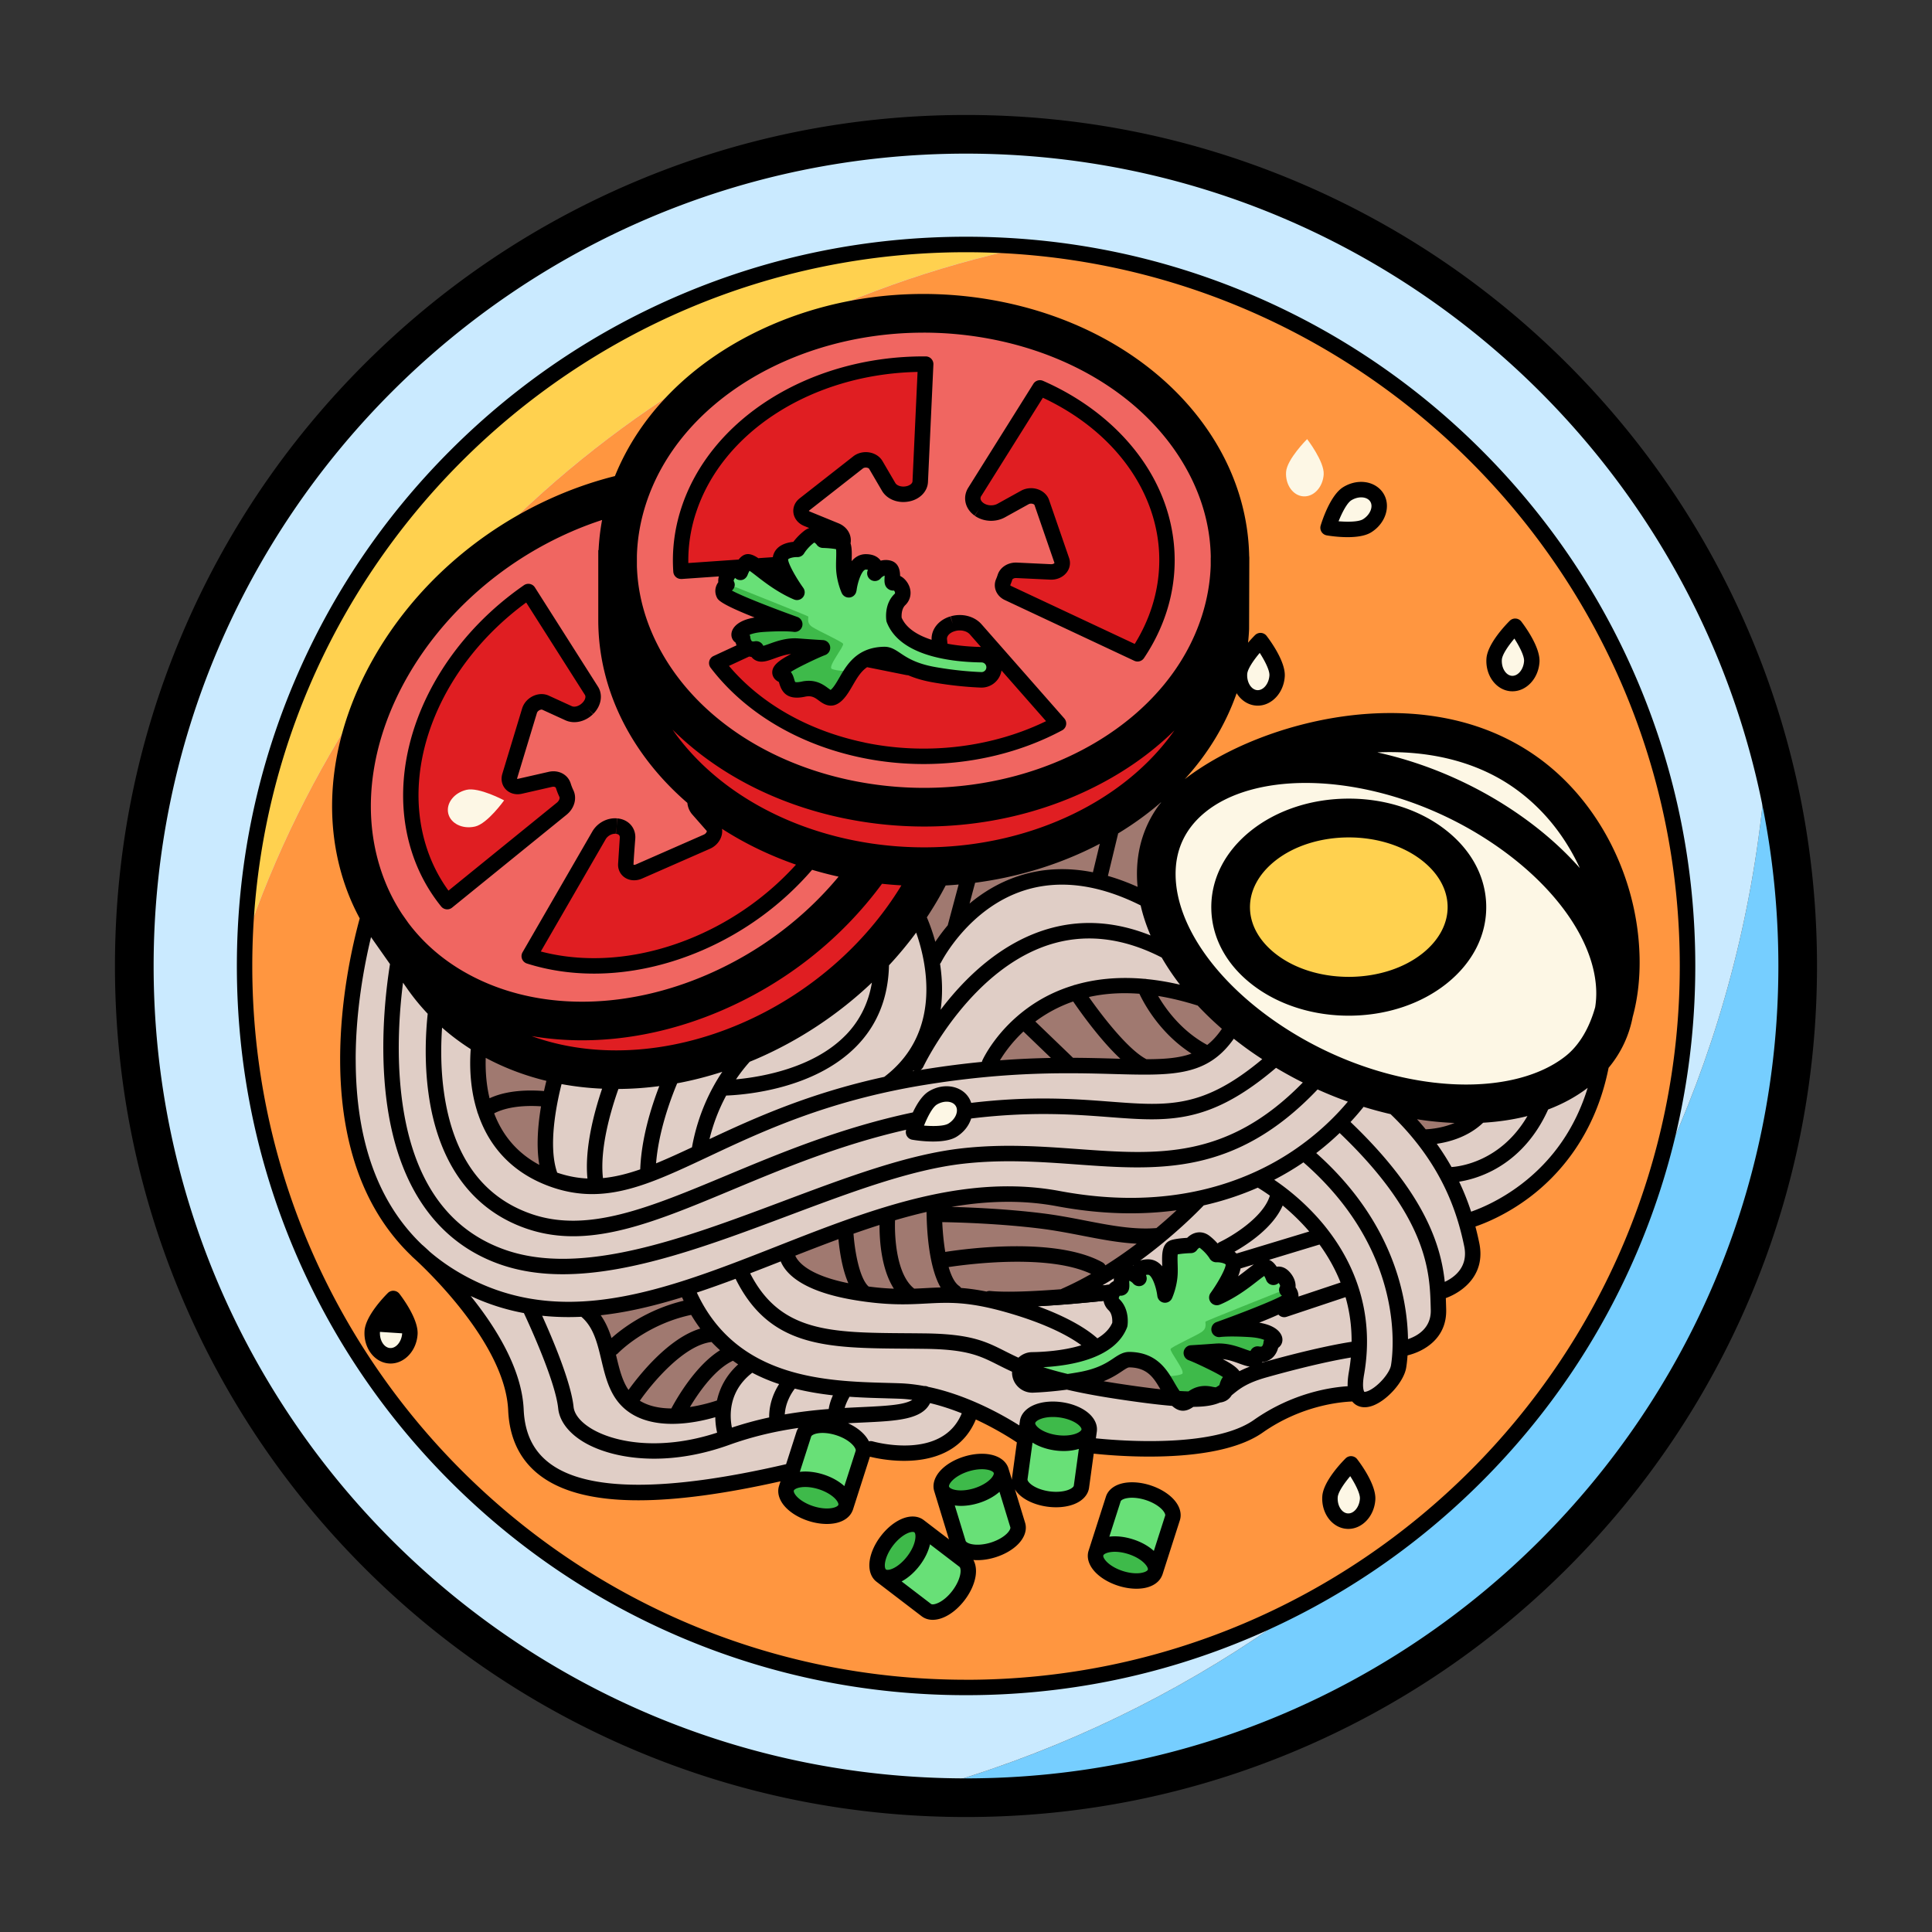 <?xml version="1.0" standalone="no"?><!DOCTYPE svg PUBLIC "-//W3C//DTD SVG 1.1//EN" "http://www.w3.org/Graphics/SVG/1.1/DTD/svg11.dtd"><svg t="1692869725673" class="icon" viewBox="0 0 1024 1024" version="1.1" xmlns="http://www.w3.org/2000/svg" p-id="1726" xmlns:xlink="http://www.w3.org/1999/xlink" width="200" height="200"><rect x="0" y="0" width="1024" height="1024" fill="#333333" stroke="none"/><path d="M936.847 394.035c-14.776 269.763-204.698 492.861-458.004 557.548 10.947 0.809 22.006 1.229 33.157 1.229 243.456 0 440.812-197.356 440.812-440.812 0-40.858-5.571-80.415-15.974-117.965z" fill="#76CEFF" p-id="1727"></path><path d="M936.847 394.035C885.268 207.862 714.598 71.178 512 71.178c-243.456 0-440.812 197.356-440.812 440.812S250.88 934.615 478.843 951.572c253.297-64.686 443.218-287.785 458.004-557.548z" fill="#CAEAFF" p-id="1728"></path><path d="M543.846 130.918a385.597 385.597 0 0 0-31.846-1.331c-206.92 0-375.419 164.342-382.177 369.613 62.822-185.252 219.843-327.025 414.024-368.282z" fill="#FFD14F" p-id="1729"></path><path d="M129.823 499.2c-0.143 4.25-0.236 8.509-0.236 12.8 0 211.2 171.213 382.413 382.413 382.413S894.413 723.2 894.413 512 740.147 147.108 543.846 130.918c-194.181 41.267-351.201 183.03-414.024 368.282z" fill="#FF9640" p-id="1730"></path><path d="M461.404 767.928s43.909 12.452 53.453-21.135l29.952 15.186 32.451 4.116s63.508 8.233 89.651-10.107c26.132-18.33 52.142-17.234 52.142-17.234s6.41 4.833 13.537-2.673 9.646-19.456 9.646-19.456 11.54-2.775 15.35-11.889c3.809-9.114 4.69-19.395 4.69-19.395s13.414-10.199 15.227-20.091 0-16.138 0-16.138 35.318-16.087 46.182-29.604c10.875-13.517 21.156-46.592 21.156-46.592L616.96 412.344l-422.707 77.005s-20.265 78.438-1.905 126.781 29.891 44.483 45.025 63.048c15.135 18.565 34.028 43.397 37.1 64.635s2.355 43.786 54.067 47.606 132.874-23.491 132.874-23.491z" fill="#E0CEC6" p-id="1731"></path><path d="M547.031 720.763c12.739-0.143 40.1-2.396 46.469-18.627 0 0 1.024-6.615-3.082-10.578s0.963-9.994 3.195-8.96c2.232 1.024-1.147-6.902 2.97-7.782 4.116-0.881 7.055 2.796 7.055 2.796s-2.355-6.021 4.844-6.021 8.96 14.838 8.96 14.838 2.499-5.437 2.642-11.899-1.024-12.493 2.058-13.373c3.082-0.881 8.96-1.024 8.96-1.024s3.379-4.997 7.496-1.761 6.021 6.615 6.021 6.615 7.639-0.297 8.96 4.26-8.673 18.514-8.673 18.514 5.437-2.058 13.076-7.496c7.639-5.437 11.756-9.841 13.66-8.376s3.236 5.14 3.236 5.14 2.499-3.676 5.734 0.143c3.236 3.82 1.464 6.461 1.464 6.461s3.082 1.915 1.618 4.997-37.612 16.015-37.612 16.015 4.557-0.737 16.456 0c11.899 0.737 14.1 5.294 12.636 6.318l-1.464 1.024s-0.44 7.055-7.199 5.734c-1.464 7.055-10.281-2.355-22.036-1.464-8.387 0.625-13.076 0.881-13.076 0.881s3.379 1.178 12.493 5.734 12.196 7.342 8.52 8.817 0 9.697-10.875 7.342c-10.875-2.355-11.899 9.114-18.074 2.642-6.175-6.461-8.079-20.716-24.832-21.012-5.458-0.092-8.079 7.496-26.45 10.721-10.363 1.823-19.128 2.478-24.801 2.703-3.779 0.154-6.932-2.867-6.932-6.656 0-3.645 2.929-6.615 6.574-6.656zM467.087 835.113l23.9 18.278c3.871 2.959 11.489-0.502 17.019-7.731s6.881-15.493 3.011-18.452l-23.9-18.278M499.087 789.166l8.796 28.774c1.423 4.659 9.636 6.277 18.34 3.615s14.612-8.591 13.189-13.251l-8.796-28.774M448.205 798.884l9.185-28.652c1.485-4.639-4.332-10.65-13.005-13.425-8.673-2.775-16.896-1.27-18.391 3.369l-9.185 28.652M612.25 833.229l9.185-28.652c1.485-4.639-4.332-10.65-13.005-13.425-8.673-2.775-16.896-1.27-18.391 3.369l-9.185 28.652M544.584 753.746l-4.086 29.809c-0.666 4.823 6.113 9.738 15.135 10.967 9.021 1.239 16.865-1.679 17.531-6.502l4.086-29.809" fill="#68E077" p-id="1732"></path><path d="M559.741 764.766a16.486 8.817 7.8 1 0 2.393-17.47 16.486 8.817 7.8 1 0-2.393 17.47Z" fill="#3EBA4A" p-id="1733"></path><path d="M534.62 692.828c-3.953 0-7.567-0.123-10.609-0.41-2.253-0.215-3.901-2.212-3.697-4.465s2.222-3.901 4.465-3.697c18.719 1.761 62.894-3.308 63.334-3.359 2.243-0.256 4.28 1.352 4.536 3.594s-1.352 4.28-3.594 4.536c-1.556 0.184-32.942 3.779-54.446 3.779z" p-id="1734"></path><path d="M703.877 279.736s14.899 2.529 20.664-1.044c5.775-3.574 8.1-10.271 5.192-14.961s-9.933-5.601-15.708-2.028c-5.775 3.574-10.148 18.033-10.148 18.033zM484.178 600.044s14.899 2.529 20.664-1.044 8.1-10.271 5.192-14.961-9.933-5.601-15.708-2.028c-5.775 3.574-10.148 18.033-10.148 18.033zM803.052 331.94s-10.711 10.66-11.151 17.428 3.666 12.554 9.165 12.913 10.332-4.844 10.772-11.612c0.44-6.769-8.786-18.739-8.786-18.739zM668.088 339.548s-10.711 10.66-11.151 17.428c-0.44 6.769 3.666 12.554 9.165 12.913s10.332-4.844 10.772-11.612c0.44-6.769-8.786-18.739-8.786-18.739zM716.052 775.885s-10.711 10.66-11.151 17.428c-0.44 6.769 3.666 12.554 9.165 12.913 5.509 0.358 10.332-4.844 10.772-11.612 0.44-6.769-8.786-18.739-8.786-18.739zM208.415 688.23s-10.711 10.66-11.151 17.428 3.666 12.554 9.165 12.913c5.509 0.358 10.332-4.844 10.772-11.612 0.44-6.769-8.786-18.739-8.786-18.739zM692.797 232.735s-10.711 10.66-11.151 17.428c-0.44 6.769 3.666 12.554 9.165 12.913 5.509 0.358 10.332-4.844 10.772-11.612 0.44-6.769-8.786-18.739-8.786-18.739z" fill="#FDF7E5" p-id="1735"></path><path d="M821.576 540.631c-2.744 0-5.53-0.901-7.956-2.632-3.205-2.273-5.591-5.765-6.717-9.83-2.12-7.639 3.83-20.521 5.038-23.02a4.099 4.099 0 0 1 5.919-1.649c2.335 1.516 14.06 9.482 16.189 17.121 1.126 4.065 0.881 8.294-0.686 11.889-1.679 3.84-4.772 6.636-8.499 7.67-1.075 0.297-2.171 0.44-3.277 0.44z m-4.209-27.402c-1.812 4.721-3.297 10.168-2.58 12.749 0.614 2.222 1.915 4.178 3.574 5.345 0.819 0.584 2.458 1.485 4.301 0.973 1.833-0.512 2.785-2.13 3.185-3.052 0.809-1.853 0.922-4.198 0.297-6.42-0.717-2.57-4.792-6.482-8.786-9.595z m1.935-4.506z" p-id="1736"></path><path d="M327.301 291.604v36.905c-0.051 58.276 48.538 111.452 121.754 126.689 86.774 18.063 175.278-24.023 197.673-93.993 3-9.359 4.659-18.739 5.079-28.027l0.113-37.376-324.618-4.198z" fill="#E01E22" p-id="1737"></path><path d="M224.266 518.246c33.454 47.718 103.782 63.304 172.452 33.679 44.769-19.313 79.503-53.811 98.058-92.621l-291.727 28.744s15.012 21.361 21.207 30.198z" fill="#E01E22" p-id="1738"></path><path d="M530.166 170.26C443.392 152.197 354.888 194.284 332.493 264.253l-0.092 0.297-1.853-2.806c-10.363 2.458-20.818 5.908-31.232 10.404-81.388 35.103-129.618 120.412-107.725 190.536 21.893 70.134 105.615 98.529 187.003 63.427 34.509-14.879 63.048-38.789 82.821-66.734 0 0-110.152-28.334-110.152-77.885 51.036 31.734 93.194 41.196 97.802 42.158 86.774 18.063 175.278-24.023 197.673-93.993 22.395-69.97-29.788-141.332-116.572-159.396z" fill="#F06661" p-id="1739"></path><path d="M454.779 245.084l-28.477 22.303c-2.888 2.263-2.161 6.144 1.434 7.608l15.135 6.195c3.072 1.26 4.567 4.076 3.707 6.769 0 0.02 0 0.031-0.01 0.051-0.451 1.413-0.788 2.826-1.024 4.239-0.461 2.765-3.195 4.915-6.646 5.151-23.634 1.638-52.582 3.656-77.978 5.417-0.727-10.445 0.502-21.146 3.912-31.816 15.094-47.155 67.983-78.346 125.768-77.957-0.993 21.524-2.038 44.001-2.877 62.29-0.154 3.215-3.052 5.868-6.963 6.513-0.041 0-0.092 0.01-0.133 0.02-3.932 0.655-7.936-0.85-9.646-3.789l-6.789-11.602c-1.72-2.939-6.502-3.635-9.39-1.372zM453.294 348.17l38.513 7.752c3.901 0.788 7.608-1.761 7.26-4.987l-1.239-11.653c-0.41-3.82 2.488-7.322 6.963-8.632 0.051-0.01 0.102-0.031 0.154-0.041 4.444-1.311 9.411-0.164 12.145 2.949 13.425 15.268 29.583 33.638 43.889 49.92-29.409 15.77-66.693 21.78-103.588 14.1-33.597-6.994-60.672-24.054-77.527-46.141 23.101-10.721 47.36-21.975 67.082-31.13 3.42-1.587 7.69-1.004 10.404 1.311 0.031 0.031 0.061 0.051 0.092 0.082 2.724 2.304 3.215 5.786 1.065 8.458l-8.724 10.854c-2.191 2.724-0.399 6.369 3.502 7.158zM280.627 376.709l-10.476 34.621c-1.065 3.512 1.761 6.267 5.54 5.407l15.944-3.635c3.236-0.737 6.083 0.707 6.922 3.41 0 0.02 0 0.031 0.01 0.051 0.44 1.413 0.973 2.765 1.597 4.055 1.208 2.529 0.205 5.857-2.478 8.028-18.401 14.93-40.929 33.208-60.692 49.254-6.595-8.131-11.745-17.592-15.084-28.283-14.756-47.258 10.598-103.188 58.102-136.09 11.561 18.186 23.634 37.181 33.444 52.623 1.731 2.714 0.87 6.554-1.956 9.329l-0.092 0.092c-2.836 2.806-6.984 3.86-10.066 2.447l-12.227-5.591c-3.092-1.413-7.414 0.768-8.468 4.27zM431.954 452.69c-15.421 19.732-36.506 36.506-61.522 47.299-31.519 13.588-63.468 15.196-89.958 6.81l36.997-64.031c1.884-3.267 5.714-5.243 9.267-4.905 0.041 0 0.082 0 0.123 0.01 3.553 0.328 5.96 2.888 5.734 6.308l-0.901 13.896c-0.225 3.482 3.328 5.448 6.984 3.85l35.973-15.79c3.645-1.597 5.212-5.816 3.072-8.264l-7.711-8.817c-2.529-2.898-2.171-7.424 0.737-11.069 0.031-0.041 0.061-0.082 0.102-0.123M531.671 308.572c0.369-0.87 0.696-1.751 0.993-2.662 0.717-2.243 3.297-3.758 6.164-3.625l17.951 0.86c4.014 0.195 7.076-2.857 5.99-5.99l-10.639-30.843c-1.075-3.123-5.652-4.465-8.97-2.632l-12.483 6.912c-3.615 1.997-8.438 1.761-11.725-0.573l-0.113-0.082c-3.277-2.314-4.188-6.124-2.222-9.257 10.537-16.814 23.286-37.151 34.509-55.06 50.79 22.211 78.356 70.154 63.263 117.299-2.693 8.407-6.595 16.302-11.5 23.613l-68.639-32.205c-2.478-1.157-3.523-3.574-2.591-5.755z" fill="#E01E22" p-id="1740"></path><path d="M267.192 424.212s-13.312-7.137-19.927-5.591-10.947 7.158-9.687 12.534c1.26 5.376 7.639 8.468 14.244 6.922 6.605-1.546 15.37-13.865 15.37-13.865zM801.413 441.672c56.166 40.192 71.772 96.625 34.857 126.024-36.925 29.409-112.384 20.654-168.561-19.538-56.166-40.192-71.772-96.625-34.857-126.024 36.925-29.409 112.384-20.654 168.561 19.538z" fill="#FDF7E5" p-id="1741"></path><path d="M808.991 409.672c-56.166-40.192-139.213-16.937-176.138 12.472L836.27 567.706c36.925-29.409 28.897-117.832-27.279-158.034z" fill="#FDF7E5" p-id="1742"></path><path d="M757.944 446.505c25.098 17.961 26.163 47.882 2.365 66.836-23.798 18.954-63.427 19.753-88.525 1.792-25.098-17.961-26.163-47.882-2.365-66.836 23.798-18.954 63.427-19.753 88.525-1.792z" fill="#FFD14F" p-id="1743"></path><path d="M467.099 835.034a8.817 16.486 37.41 1 0 20.031-26.191 8.817 16.486 37.41 1 0-20.031 26.191Z" fill="#3EBA4A" p-id="1744"></path><path d="M499.097 789.153a8.817 16.486 73 1 0 31.532-9.64 8.817 16.486 73 1 0-31.532 9.64Z" fill="#3EBA4A" p-id="1745"></path><path d="M429.814 802.227a16.486 8.817 17.77 1 0 5.382-16.792 16.486 8.817 17.77 1 0-5.382 16.792Z" fill="#3EBA4A" p-id="1746"></path><path d="M593.865 836.561a16.486 8.817 17.77 1 0 5.382-16.792 16.486 8.817 17.77 1 0-5.382 16.792Z" fill="#3EBA4A" p-id="1747"></path><path d="M677.243 684.984s-37.827 15.043-38.267 15.483 1.178 3.379-2.202 5.591-15.575 7.66-16.312 8.899 8.233 12.114 6.021 13.281-9.554 1.321-9.554 1.321 10.435 13.578 11.162 12.81 18.616-1.526 20.029-3.645 3.328-5.898 3.328-7.311-3.963-9.349-5.437-10.086-5.919-5.734 2.109-4.26c8.028 1.464 15.964 3.523 18.319 1.321s7.342-5.734 6.175-8.52-7.496-4.403-8.96-5.581-13.22-3.082-0.44-6.175c12.78-3.082 19.098-6.021 19.692-7.342s-1.024-6.461-1.024-6.461l-4.639 0.676z" fill="#3EBA4A" p-id="1748"></path><path d="M520.284 347.013c-12.739-0.143-40.1-2.396-46.469-18.627 0 0-1.024-6.615 3.082-10.578s-0.963-9.994-3.195-8.96 1.147-6.902-2.97-7.782c-4.116-0.881-7.055 2.796-7.055 2.796s2.355-6.021-4.844-6.021-8.96 14.838-8.96 14.838-2.499-5.437-2.642-11.899 1.024-12.493-2.058-13.373-8.96-1.024-8.96-1.024-3.379-4.997-7.496-1.761-6.021 6.615-6.021 6.615-7.639-0.297-8.96 4.26 8.673 18.514 8.673 18.514-5.437-2.058-13.076-7.496-11.756-9.841-13.66-8.376-3.236 5.14-3.236 5.14-2.499-3.676-5.734 0.143-1.464 6.461-1.464 6.461-3.082 1.915-1.618 4.997 37.612 16.015 37.612 16.015-4.557-0.737-16.456 0c-11.899 0.737-14.1 5.294-12.636 6.318l1.464 1.024s0.44 7.055 7.199 5.734c1.464 7.055 10.281-2.355 22.036-1.464 8.387 0.625 13.076 0.881 13.076 0.881s-3.379 1.178-12.493 5.734c-9.114 4.557-12.196 7.342-8.52 8.817s0 9.697 10.875 7.342c10.875-2.355 11.899 9.114 18.074 2.642 6.175-6.461 8.079-20.716 24.832-21.012 5.458-0.092 8.079 7.496 26.45 10.721 10.363 1.823 19.128 2.478 24.801 2.703 3.779 0.154 6.932-2.867 6.932-6.656 0-3.645-2.929-6.615-6.574-6.656z" fill="#68E077" p-id="1749"></path><path d="M390.072 311.235s37.827 15.043 38.267 15.483-1.178 3.379 2.202 5.591c3.379 2.202 15.575 7.66 16.312 8.899s-8.233 12.114-6.021 13.281 9.554 1.321 9.554 1.321-10.435 13.578-11.162 12.81-18.616-1.526-20.029-3.645-3.328-5.898-3.328-7.311 3.963-9.349 5.437-10.086 5.919-5.734-2.109-4.26-15.964 3.523-18.319 1.321-7.342-5.734-6.175-8.52 7.496-4.403 8.96-5.581 13.22-3.082 0.44-6.175c-12.78-3.082-19.098-6.021-19.692-7.342s1.024-6.461 1.024-6.461l4.639 0.676z" fill="#3EBA4A" p-id="1750"></path><path d="M638.536 528.097s-26.737-10.639-64.645-2.068-51.128 39.485-51.128 39.485 35.973-1.126 58.102-0.737 29.174 8.612 50.043-1.966c20.859-10.578 21.023-19.753 21.023-19.753l-13.384-14.961zM630.897 637.235s-29.676 1.966-57.006-0.379-34.376-8.417-64.645-1.567c-30.269 6.851-93.471 28.109-93.471 28.109s2.376 19.292 45.875 21.647 66.703 5.878 66.703 5.878l44.964-4.065s21.453-13.865 34.376-26.788c12.933-12.933 23.214-22.835 23.214-22.835zM312.658 694.057s6.81 12.605 10.609 28.242c3.799 15.636-0.911 22.692 18.483 25.917 19.395 3.236 40.643-2.406 40.643-2.406s3.912-10.844 7.342-15.084 7.721-8.428 7.721-8.428-15.155-10.22-22.211-17.275-11.756-22.63-11.756-22.63l-50.842 11.663zM253.276 554.506s-5.857 10.639 3.84 33.27 34.253 34.908 34.253 34.908-3.942-13.251-1.618-28.344c2.335-15.084 5.366-26.163 5.366-26.163l-41.841-13.67zM486.83 486.431l7.946 21.647s18.739-33.147 47.749-39.311c29.01-6.175 63.252 7.168 63.252 7.168s1.352-13.926 3.83-28.908 7.332-27.331 7.332-27.331-40.694 32.328-73.605 38.789-44.237 5.407-44.237 5.407l-12.257 22.548zM743.148 585.974l13.066 20.019 27.197-12.8-40.264-7.219zM597.105 722.299l-18.074 11.52 40.11 5.734s-5.14-10.875-10.435-14.541-11.612-2.703-11.612-2.703z" fill="#A07970" p-id="1751"></path><path d="M927.601 336.425c-22.723-53.709-55.245-101.949-96.666-143.37-41.421-41.421-89.661-73.943-143.37-96.666-55.613-23.521-114.688-35.451-175.575-35.451S392.028 72.868 336.415 96.389c-53.709 22.723-101.949 55.235-143.37 96.666-41.421 41.421-73.943 89.661-96.666 143.37C72.858 392.038 60.928 451.113 60.928 512s11.93 119.962 35.451 175.575c22.723 53.709 55.245 101.949 96.666 143.37 41.421 41.421 89.661 73.943 143.37 96.666 55.613 23.521 114.688 35.451 175.575 35.451s119.962-11.93 175.575-35.451c53.709-22.723 101.949-55.245 143.37-96.666 41.421-41.421 73.943-89.661 96.666-143.37 23.521-55.613 35.451-114.688 35.451-175.575s-11.93-119.962-35.451-175.575zM512 942.572C274.575 942.572 81.428 749.414 81.428 512S274.575 81.428 512 81.428 942.572 274.586 942.572 512 749.414 942.572 512 942.572z m353.393-403.712c2.652-9.738 3.901-20.541 3.604-32.051-1.075-41.974-21.791-82.391-54.047-105.472-34.703-24.832-74.977-25.498-102.646-21.688-31.498 4.342-62.863 16.753-84.367 33.331 12.339-13.527 21.678-28.897 27.505-45.568 2.345 3.748 6.062 6.287 10.383 6.564 0.266 0.02 0.532 0.031 0.799 0.031 7.414 0 13.763-6.758 14.326-15.462 0.522-7.916-7.936-19.302-9.626-21.504-0.717-0.932-1.802-1.505-2.98-1.587-1.178-0.072-2.324 0.358-3.154 1.188-0.625 0.625-2.038 2.068-3.697 4.004 0.246-2.335 0.44-4.669 0.543-7.004 0-0.143 0.01-0.287 0.01-0.44l0.113-37.376c0-0.41-0.031-0.819-0.072-1.219-0.41-20.111-6.031-40.069-16.742-58.429-22.108-37.908-63.324-65.587-113.101-75.95-44.145-9.185-90.122-3.942-129.464 14.766-36.669 17.439-63.642 44.677-76.861 77.343-10.312 2.58-20.623 6.072-30.679 10.404-41.4 17.859-76.012 48.579-97.454 86.497-21.75 38.482-27.433 79.852-15.995 116.5 2.304 7.373 5.274 14.397 8.868 21.033-3.973 14.541-10.383 42.936-10.373 74.793 0 26.706 4.588 50.207 13.609 69.837 6.072 13.199 14.172 24.627 24.187 34.243 0.123 0.154 0.256 0.297 0.399 0.43 0.031 0.031 0.266 0.236 0.676 0.604 0.389 0.369 0.788 0.727 1.188 1.085 8.991 8.346 47.514 46.039 48.998 79.688 0.655 14.971 6.349 26.614 16.927 34.611 11.571 8.755 28.826 13.128 52.111 13.128 20.398 0 45.425-3.359 75.305-10.066l-0.778 2.447v0.01c-1.178 3.697 0.154 7.885 3.656 11.5 2.918 3.011 7.178 5.519 12.001 7.066 3.277 1.055 6.605 1.587 9.687 1.587 1.454 0 2.857-0.123 4.178-0.358 4.669-0.85 8.038-3.256 9.4-6.615 0.102-0.195 0.184-0.41 0.256-0.625l8.991-28.058c2.345 0.594 9.513 2.202 18.125 2.202 1.843 0 3.748-0.072 5.693-0.246 15.974-1.423 27.044-8.899 32.317-21.678 10.762 4.997 18.862 10.209 21.75 12.145l-2.529 18.493c-0.061 0.451-0.082 0.891-0.082 1.341l-1.843-6.011v-0.02c-1.137-3.697-4.618-6.38-9.554-7.352-4.106-0.809-9.042-0.44-13.885 1.044s-9.144 3.932-12.093 6.902c-3.553 3.574-4.946 7.752-3.809 11.459l7.813 25.559-13.384-10.24c-3.082-2.355-7.485-2.519-12.073-0.43-3.82 1.731-7.608 4.905-10.691 8.929s-5.14 8.52-5.816 12.657c-0.809 4.977 0.492 9.175 3.574 11.53l23.9 18.278c1.679 1.29 3.686 1.905 5.868 1.905 5.386 0 11.817-3.758 16.896-10.404 3.072-4.024 5.14-8.52 5.816-12.657 0.543-3.348 0.113-6.339-1.157-8.663 0.707 0.061 1.423 0.092 2.161 0.092 2.99 0 6.185-0.492 9.349-1.464 4.844-1.485 9.144-3.932 12.093-6.902 3.553-3.574 4.946-7.752 3.809-11.459l-5.417-17.725c0.963 1.567 2.345 3.031 4.127 4.321 3.389 2.458 8.028 4.198 13.046 4.884 1.567 0.215 3.123 0.317 4.649 0.317 3.348 0 6.523-0.512 9.226-1.516 4.721-1.751 7.731-4.966 8.264-8.806l2.478-18.094c5.161 0.553 16.302 1.556 29.399 1.556 20.367 0 45.466-2.427 60.14-12.718 20.408-14.316 40.95-16.241 47.483-16.476 0.338 0.42 0.717 0.799 1.126 1.147 0.983 0.819 2.785 1.894 5.448 1.894 1.249 0 2.683-0.236 4.321-0.84 7.69-2.836 16.435-12.759 17.674-20.019 0.174-1.024 0.512-3.308 0.737-6.625 8.724-2.109 20.961-9.011 20.47-24.484l-0.051-1.884c-0.041-1.27-0.072-2.601-0.133-3.994 8.94-3.267 21.217-12.319 17.736-29.174-0.563-2.744-1.239-5.673-2.048-8.765 5.458-1.864 16.548-6.369 28.57-15.391 15.237-11.448 34.857-32.666 42.015-68.721 6.584-7.926 10.895-17.06 12.8-27.136zM504.791 784.671c1.997-2.007 5.161-3.768 8.684-4.854 2.376-0.727 4.792-1.106 6.963-1.106 1.055 0 2.048 0.092 2.949 0.266 2.038 0.399 3.144 1.178 3.318 1.731 0.174 0.553-0.317 1.812-1.782 3.287-1.997 2.007-5.161 3.768-8.684 4.854-3.523 1.075-7.137 1.382-9.912 0.84-2.038-0.399-3.144-1.178-3.318-1.731-0.174-0.553 0.317-1.812 1.782-3.287z m-35.676 43.469c0.461-2.785 1.997-6.072 4.239-9.001 2.243-2.929 4.997-5.284 7.578-6.451 1.167-0.532 2.12-0.737 2.796-0.737 0.42 0 0.727 0.082 0.901 0.215 1.085 0.829 1.116 6.318-3.779 12.708-2.243 2.929-4.997 5.274-7.578 6.451-1.884 0.86-3.246 0.87-3.697 0.522-0.461-0.348-0.799-1.659-0.461-3.707z m39.885 6.021c-0.461 2.785-2.007 6.072-4.239 9.001-4.884 6.39-10.189 7.803-11.274 6.973l-15.616-11.95c3.41-1.812 6.738-4.731 9.492-8.325 2.877-3.758 4.731-7.69 5.56-11.346l15.616 11.94c0.461 0.348 0.799 1.659 0.461 3.707z m24.73-21.391c-1.997 2.007-5.161 3.768-8.684 4.854-3.523 1.075-7.137 1.382-9.912 0.84-2.038-0.399-3.144-1.178-3.318-1.731l-5.755-18.821c1.044 0.143 2.109 0.236 3.226 0.236 2.99 0 6.185-0.492 9.349-1.464 4.342-1.331 8.223-3.43 11.121-5.99l5.745 18.801c0.174 0.553-0.317 1.812-1.782 3.287z m227.779-206.531c6.84-0.993 16.773-3.727 24.596-11.172 8.274-0.492 16.138-1.669 23.48-3.543-14.254 24.422-36.444 26.798-40.243 27.023-2.263-4.024-4.854-8.141-7.823-12.308z m-10.445-13.005a171.82 171.82 0 0 0 19.886 1.956c-6.246 2.632-12.37 3.236-15.309 3.369-1.454-1.772-2.97-3.543-4.577-5.325z m9.339-19.384c-30.147-3.492-60.938-15.575-86.723-34.028-31.027-22.2-49.93-50.36-50.575-75.315-0.358-13.998 5.069-25.559 16.138-34.376 12.401-9.882 31.13-15.155 52.828-15.155 5.386 0 10.967 0.328 16.671 0.983 30.147 3.492 60.938 15.575 86.723 34.028 31.027 22.2 49.93 50.36 50.575 75.315 0.072 2.959-0.123 5.806-0.563 8.55-3.103 11.1-8.428 20.132-15.575 25.825-15.483 12.329-40.817 17.49-69.499 14.162zM328.509 443.904l-0.901 13.896c-0.184 2.898 1.085 5.591 3.389 7.209 2.601 1.823 6.083 2.068 9.318 0.645l35.973-15.79c3.205-1.413 5.55-4.178 6.277-7.393 0.236-1.075 0.266-2.15 0.123-3.174 11.837 7.629 24.986 14.039 39.199 18.985-14.612 16.159-32.768 29.184-53.074 37.939-27.72 11.95-56.678 14.766-82.176 8.09l34.376-59.494c1.055-1.833 3.359-3.072 5.335-2.877l0.379-4.076-0.246 4.086c0.799 0.072 2.12 0.42 2.017 1.966z m28.006-57.119c23.05 22.876 54.528 39.393 90.46 46.868 14.203 2.959 28.6 4.424 42.906 4.424 30.147 0 59.873-6.492 86.559-19.18 17.787-8.458 33.28-19.22 46.039-31.785-25.969 37.11-74.916 60.682-128.133 61.952h-0.113c-14.182 0.328-28.662-0.911-43.09-3.912-41.349-8.602-74.977-30.208-94.638-58.368zM514.765 584.55c-0.307-0.942-0.717-1.843-1.229-2.683-4.086-6.605-13.66-8.11-21.35-3.359-3.471 2.15-6.308 6.758-8.356 11.1-37.868 7.987-70.205 21.484-98.744 33.393-41.062 17.132-73.492 30.669-103.27 20.48-26.132-8.95-41.789-30.72-46.531-64.717-1.782-12.759-1.618-24.955-0.973-34.099 4.751 4.188 9.82 7.987 15.176 11.387-0.461 6.164-0.512 14.684 1.178 23.89 0.594 3.215 1.372 6.287 2.304 9.247 0.061 0.399 0.205 0.778 0.389 1.147 6.205 18.473 19.2 31.703 38.113 38.533 7.752 2.796 15.114 4.024 22.374 4.024 19.456 0 38.195-8.817 61.676-19.855 28.119-13.23 63.119-29.686 114.77-38.052 44.831-7.26 76.8-6.369 100.137-5.724 5.827 0.164 11.192 0.307 16.179 0.307h0.205c21.422 0 35.697-2.775 47.124-19.026 2.54 2.017 5.14 3.994 7.834 5.919 2.376 1.7 4.803 3.328 7.25 4.925-31.427 26.235-49.664 24.863-80.66 22.497-18.524-1.413-41.431-3.164-73.585 0.655z m-7.926 6.031c-0.666 1.915-2.171 3.707-4.137 4.925-2.273 1.403-7.926 1.505-12.954 1.085 1.864-4.659 4.506-9.728 6.748-11.11 3.779-2.335 8.387-2.017 10.066 0.696 1.004 1.618 0.604 3.451 0.266 4.403z m1.26-121.764l-5.786 21.627a96.666 96.666 0 0 0-6.574 8.745c-1.659-6.072-3.492-10.66-4.495-12.974 3.635-5.478 6.963-11.121 9.974-16.896 2.304-0.123 4.588-0.297 6.881-0.502z m94.536-3.779c0.041 1.659 0.154 3.338 0.317 5.018-5.325-2.386-10.568-4.321-15.739-5.806l5.366-22.221c0.02-0.102 0.02-0.205 0.041-0.297 8.274-5.007 15.923-10.568 22.886-16.62-8.837 11.233-13.261 24.801-12.872 39.926z m-23.378-2.714c-13.681-2.703-26.737-2.089-39.045 1.874-10.568 3.4-19.302 8.847-26.327 14.715l2.949-11.039c20.767-2.714 40.94-8.54 59.617-17.428 2.191-1.044 4.342-2.12 6.461-3.236l-3.645 15.114z m-95.16 105.155c0.164 0.061 0.328 0.123 0.492 0.164-0.246 0.041-0.502 0.082-0.748 0.133 0.082-0.102 0.164-0.195 0.256-0.297z m1.485-73.185c5.222 14.766 14.449 52.644-16.906 76.472-39.639 8.632-68.649 21.729-92.631 32.983a97.13 97.13 0 0 1 8.847-23.081c9.953-0.379 46.664-3.328 69.018-26.102 11.09-11.295 16.886-25.723 17.275-42.926 5.14-5.53 9.953-11.325 14.397-17.336z m-37.499 54.497c-17.07 17.418-44.657 22.047-57.989 23.286 2.642-3.891 5.181-7.004 7.27-9.329 1.137-0.471 2.284-0.932 3.42-1.423 22.794-9.83 43.653-23.726 61.338-40.52-1.843 10.957-6.523 20.347-14.029 27.996z m-81.326 59.31c-6.779 3.174-13.066 6.052-19.026 8.499 1.3-16.353 7.168-32.799 11.192-42.435 7.936-1.475 15.933-3.512 23.91-6.093-6.318 9.431-12.984 22.804-16.077 40.028z m-27.433 11.684c-6.83 2.376-13.322 4.004-19.743 4.628-1.792-15.718 4.188-35.942 8.192-47.237 7.127-0.051 14.367-0.543 21.678-1.516-4.342 11.192-9.503 27.72-10.117 44.114z m-27.965 4.844c-5.253-0.236-10.557-1.229-16.056-3.103-0.02-0.061-0.02-0.123-0.041-0.184-4.803-14.008-0.358-35.973 2.376-46.746a157.194 157.194 0 0 0 21.494 2.427c-4.116 12.114-9.38 31.447-7.772 47.606z m-25.498-7.209c-11.325-6.072-19.354-15.206-23.941-27.32 3.379-1.792 11.059-4.639 24.842-3.727-1.618 9.636-2.621 21.125-0.901 31.048z m2.468-39.148c-14.602-1.137-23.726 1.423-28.846 3.84-0.266-1.116-0.512-2.253-0.737-3.41-1.229-6.595-1.464-12.882-1.3-18.022 9.974 5.345 20.767 9.431 32.154 12.196-0.399 1.597-0.84 3.41-1.27 5.396z m280.484-47.462c4.035 5.908 14.49 20.582 25.006 30.362l-3.164-0.092c-6.595-0.184-13.875-0.389-21.924-0.42l-19.978-19.231a73.715 73.715 0 0 1 20.06-10.619z m35.103-4.096c2.744 5.827 11.162 21.146 27.607 31.713-6.369 2.324-14.039 2.97-23.859 2.98-9.523-4.854-23.194-22.487-30.536-32.963 8.346-1.874 17.285-2.447 26.778-1.731z m-61.471 20.009l14.561 14.008c-8.253 0.143-17.234 0.522-27.003 1.26 2.109-3.523 6.124-9.349 12.452-15.278z m97.423 7.117c-13.527-7.301-21.852-18.78-26.03-25.948 6.738 1.096 13.732 2.796 20.982 5.089 3.953 4.219 8.233 8.335 12.81 12.319-2.427 3.553-4.966 6.349-7.762 8.53z m-32.174-34.918c-0.369-0.092-0.737-0.123-1.126-0.113-14.387-1.28-26.552 0.225-36.669 3.164-0.358 0.051-0.717 0.164-1.065 0.328-8.684 2.642-15.821 6.318-21.514 10.127-18.801 12.564-26.317 28.897-26.624 29.583-0.123 0.266-0.205 0.543-0.266 0.819-9.718 0.942-20.173 2.263-31.437 4.086l-1.065 0.184c0.594-0.399 1.106-0.963 1.434-1.659 0.256-0.532 25.651-53.78 70.052-65.679 18.033-4.833 36.925-2.222 56.32 7.752 2.806 4.854 6.042 9.667 9.667 14.387-6.236-1.464-12.124-2.427-17.695-2.97z m-50.463-27.064c-26.296 7.055-46.019 26.655-58.675 43.356 0.778-5.448 0.963-11.182 0.512-17.162-0.184-2.488-0.471-4.905-0.829-7.219 0.256-0.276 0.471-0.594 0.655-0.942 0.143-0.287 14.479-28.498 43.93-37.929 18.606-5.949 39.373-3.277 61.747 7.926 1.208 5.294 2.98 10.609 5.253 15.913-17.92-7.188-35.533-8.52-52.582-3.942z m-89.743-23.439c3.43 0.369 6.851 0.645 10.281 0.84-19.251 31.693-49.521 57.907-85.084 73.247-38.769 16.722-78.674 18.371-110.94 6.636 8.704 1.485 17.644 2.243 26.737 2.243 24.31 0 49.664-5.304 74.179-15.882 34.038-14.684 63.273-37.847 84.818-67.082zM213.606 520.837c0.85 1.208 1.628 2.314 2.294 3.277 3.297 4.7 6.912 9.103 10.793 13.199-1.034 9.708-1.905 25.416 0.44 42.373 5.089 36.905 23.081 61.645 52.029 71.547 8.11 2.775 16.282 4.004 24.627 4.004 25.344 0 52.367-11.274 84.449-24.668 26.87-11.213 57.16-23.839 92.058-31.775 0 0.02-0.01 0.041-0.02 0.061-0.338 1.126-0.184 2.345 0.44 3.348s1.638 1.69 2.796 1.884c1.444 0.246 6.011 0.942 11.008 0.942 4.485 0 9.308-0.563 12.503-2.54 3.594-2.222 6.277-5.489 7.567-9.206 0.051-0.154 0.082-0.297 0.133-0.451 31.898-3.881 54.671-2.15 73.021-0.758 8.079 0.614 15.503 1.188 22.661 1.188 20.879 0 39.578-4.833 65.915-27.29 4.639 2.765 9.37 5.376 14.203 7.782-40.09 41.001-76.923 38.339-119.163 35.277-19.405-1.403-39.465-2.857-61.512-0.389-28.754 3.215-60.867 15.268-94.874 28.037-52.531 19.712-106.854 40.1-147.548 25.641-33.311-11.837-51.978-42.342-55.501-90.675-1.403-19.21 0-37.571 1.679-50.79z m589.455-102.851c15.954 11.418 27.044 26.46 34.284 42.117-8.417-9.513-18.463-18.555-29.942-26.767-23.204-16.609-50.135-28.559-77.404-34.55 25.774-1.137 51.896 4.045 73.062 19.2z m-135.373-71.936c2.734 4.25 5.304 9.288 5.13 11.95-0.287 4.434-3.226 7.977-6.42 7.793-3.185-0.205-5.642-4.127-5.345-8.561 0.174-2.662 3.369-7.322 6.636-11.182zM489.452 176.302c12.759 0 25.733 1.29 38.656 3.973 44.093 9.175 80.394 33.311 99.574 66.222 9.083 15.585 13.793 32.061 14.049 48.742 0 0.174-0.031 0.348-0.031 0.522v3.983c-0.297 8.919-1.853 17.879-4.7 26.778-17.521 54.723-79.35 91.064-147.18 91.064-12.759 0-25.733-1.29-38.656-3.973-44.093-9.175-80.394-33.311-99.574-66.212-8.817-15.124-13.517-31.099-14.019-47.278v-5.663c0.266-9.021 1.823-18.094 4.7-27.085 17.521-54.723 79.35-91.064 147.19-91.064z m-186.061 105.236c5.181-2.232 10.445-4.219 15.729-5.939-0.993 5.315-1.608 10.65-1.864 15.995h-0.164v36.884c-0.031 37.151 17.644 71.537 47.227 97.075 0.225 2.273 1.085 4.413 2.632 6.175l7.67 8.735c0.051 0.266-0.328 1.341-1.587 1.905l-35.973 15.79c-0.635 0.276-1.065 0.236-1.249 0.174s0.901-13.906 0.901-13.906c0.369-5.642-3.615-10.117-9.452-10.65l-0.369 4.076 0.266-4.086c-5.233-0.492-10.516 2.304-13.199 6.932l-36.997 64.031c-0.625 1.075-0.717 2.376-0.266 3.533 0.451 1.157 1.403 2.048 2.58 2.427 11.284 3.574 23.265 5.345 35.574 5.345 18.79 0 38.318-4.137 57.252-12.298 22.518-9.708 42.537-24.412 58.327-42.721 4.588 1.362 9.267 2.58 14.039 3.635-18.606 22.385-42.527 40.243-69.898 52.05-41.359 17.838-84.931 18.954-119.542 3.052-15.913-7.311-28.928-17.674-38.646-30.618-1.3-1.853-2.427-3.451-3.267-4.649-4.966-7.537-8.909-15.841-11.715-24.863-20.347-65.167 25.416-145.05 102.011-178.084zM188.518 561.746c-0.031-25.795 4.434-49.684 8.131-65.055l10.056 14.305c-2.13 13.373-4.731 36.291-2.949 61.041 3.686 51.241 24.76 85.125 60.938 97.976 10.557 3.748 21.821 5.366 33.618 5.356 36.833 0 78.725-15.718 119.552-31.048 33.516-12.575 65.167-24.463 92.908-27.556 21.289-2.376 40.97-0.952 60.006 0.42 43.172 3.123 84.05 6.083 127.57-39.762a213.238 213.238 0 0 0 16.036 6.472c-6.052 7.24-15.718 17.121-29.389 26.255-23.583 15.749-64.123 32.205-123.29 21.125-31.222-5.847-62.106-0.748-92.477 8.458-0.02 0-0.041 0.01-0.061 0.02-19.282 5.847-38.359 13.332-57.18 20.736-16.742 6.584-33.219 13.056-49.428 18.248-0.102 0.031-0.205 0.051-0.307 0.092-0.01 0-0.02 0.01-0.031 0.02-20.705 6.615-41.001 11.141-60.928 11.141-6.769 0-13.496-0.532-20.183-1.669h-0.02c-9.667-1.649-19.261-4.577-28.764-9.093-9.155-4.352-17.336-9.615-24.535-15.78-2.14-2.028-3.543-3.256-3.86-3.533-0.051-0.051-0.123-0.082-0.174-0.123-23.347-22.282-35.174-55.101-35.226-98.017z m455.946 173.558c-0.512-0.031-1.157-0.113-2.017-0.307-5.97-1.29-9.923 0.676-12.554 2.468-1.423-0.031-2.99-0.102-4.69-0.215-0.901-1.26-1.782-2.775-2.703-4.352-3.932-6.799-9.329-16.108-23.757-16.353h-0.174c-3.328 0-5.786 1.649-8.397 3.389-3.512 2.355-8.335 5.581-18.657 7.393-1.946 0.338-3.83 0.645-5.642 0.901-4.977-1.188-9.226-2.386-12.923-3.584 15.923-0.881 38.124-5.059 44.39-21.033 0.113-0.276 0.184-0.573 0.236-0.87 0.143-0.891 1.198-8.868-4.291-14.152-0.317-0.307-0.328-0.471-0.297-0.686 0.051-0.42 0.297-0.86 0.543-1.167 1.044 0.113 2.068-0.143 2.959-0.737 2.263-1.526 2.15-4.045 2.058-5.888-0.02-0.338-0.041-0.829-0.041-1.27 1.085 0.317 1.956 1.29 1.956 1.29 1.26 1.577 3.502 2.038 5.263 1.024 1.751-1.014 2.519-3.113 1.782-5.007-0.041-0.113-0.072-0.266-0.092-0.41 0.225-0.051 0.584-0.092 1.096-0.092 1.905 0 4.28 6.175 4.895 11.223a4.096 4.096 0 0 0 3.43 3.564c1.802 0.287 3.594-0.666 4.362-2.335 0.113-0.256 2.857-6.287 3.021-13.517 0.041-1.69 0-3.338-0.051-4.803-0.041-1.638-0.102-3.779 0.051-4.936 2.058-0.399 5.243-0.614 7.025-0.655 1.321-0.031 2.519-0.666 3.256-1.761 0.348-0.481 1.014-1.044 1.239-1.096 0 0 0.123 0.031 0.358 0.215 3.359 2.642 4.987 5.396 4.987 5.407 0.748 1.321 2.15 2.13 3.707 2.079 2.161-0.061 4.475 0.625 4.854 1.219-0.041 2.12-3.727 9.073-8.028 15.073a4.102 4.102 0 0 0 0.082 4.884 4.085 4.085 0 0 0 4.7 1.331c0.246-0.092 6.021-2.304 13.998-7.987 2.294-1.628 4.239-3.144 5.949-4.475 1.239-0.963 2.683-2.079 3.727-2.796 0.369 0.625 0.737 1.393 0.993 2.089 0.522 1.454 1.802 2.509 3.328 2.703 1.229 0.154 2.437-0.236 3.318-1.065 0.666 0.86 0.799 1.423 0.788 1.649-0.502 0.881-0.717 1.874-0.471 2.867 0.236 0.922 0.696 1.679 1.423 2.222-4.813 2.703-20.849 9.032-34.714 13.998-1.987 0.707-3.092 2.806-2.58 4.854s2.509 3.369 4.588 3.052c0.041 0 4.485-0.645 15.575 0.041 3.922 0.246 6.308 0.901 7.711 1.485-0.215 0.451-0.348 0.942-0.379 1.464-0.051 0.584-0.379 1.618-0.809 1.946-0.348 0.266-1.178 0.133-1.516 0.072a4.086 4.086 0 0 0-4.547 2.396c-0.901-0.246-2.171-0.696-3.185-1.065-3.891-1.403-9.236-3.318-15.401-2.857-8.233 0.614-12.943 0.87-12.995 0.881-1.946 0.102-3.543 1.577-3.83 3.502-0.276 1.935 0.85 3.799 2.693 4.444 0.031 0.01 3.389 1.219 12.012 5.53 3 1.505 4.905 2.601 6.113 3.379-1.014 1.29-1.454 2.775-1.772 3.84-0.041 0.133-0.082 0.287-0.133 0.44-0.573 0.41-1.178 0.788-1.843 1.137z m-29.44 1.034c-6.216-0.686-13.752-1.7-22.979-3.113-2.478-0.379-4.833-0.758-7.096-1.147 4.506-1.812 7.496-3.809 9.789-5.335 1.987-1.331 3.103-2.017 3.871-2.007 9.462 0.164 12.82 5.407 16.425 11.612z m-123.935-93.993c0 0.369 0 0.748 0.02 1.147 0 0.041-0.01 0.082-0.01 0.133 0 0.061 0.02 0.123 0.02 0.184 0.195 9.984 1.423 28.129 7.424 38.574-2.755 0.061-5.417 0.205-8.11 0.348-1.925 0.102-3.871 0.205-5.868 0.276-9.206-7.158-10.516-26.47-10.168-36.25 5.56-1.628 11.131-3.113 16.712-4.403zM581.632 709.345c-3.953-3.564-13.158-10.301-31.529-16.998 13.824-0.727 27.965-2.13 34.816-2.857 0.317 1.843 1.219 3.584 2.683 4.997 2.038 1.966 1.987 5.458 1.915 6.615-1.505 3.461-4.342 6.144-7.885 8.243z m-72.253-26.716c-0.276-0.399-0.614-0.758-1.034-1.055-2.365-1.628-4.178-5.304-5.55-10.004 11.428-1.71 53.146-6.973 75.53 3.635-5.007 2.847-10.22 5.519-15.585 7.875-0.154 0.072-0.287 0.164-0.43 0.246-13.21 1.014-28.385 1.782-37.509 0.922-0.676-0.061-1.331 0.061-1.925 0.307-5.059-1.014-9.482-1.608-13.507-1.915z m80.947-3.635c-0.911 0.43-1.782 1.096-2.57 1.935-0.584 0.061-1.823 0.205-3.574 0.389 2.12-1.229 4.188-2.488 6.216-3.758-0.051 0.502-0.072 0.993-0.072 1.434z m-4.434-8.325a3.994 3.994 0 0 0-1.618-1.628c-24.637-13.517-71.567-7.322-83.261-5.499-0.85-5.079-1.362-10.598-1.597-15.79 9.011 0.154 31.048 0.799 52.49 3.492 7.475 0.942 14.766 2.355 21.811 3.717 9.861 1.915 19.333 3.738 28.754 4.219a236.165 236.165 0 0 1-16.579 11.479z m14.93-0.051c-0.082 0.102-0.164 0.205-0.236 0.297l-0.143-0.031c0.123-0.092 0.256-0.184 0.379-0.266z m12.093-19.722c-12.001 0.993-24.463-1.413-37.622-3.963-7.178-1.393-14.602-2.826-22.354-3.799-18.668-2.345-37.745-3.164-48.63-3.451 18.596-3.185 37.263-3.85 55.88-0.358 24.023 4.495 45.128 4.628 63.437 2.14-2.959 2.755-6.564 5.97-10.711 9.441z m-139.151 32.133c-3.963-0.143-8.346-0.481-13.384-1.147-4.772-4.25-7.301-18.309-8.008-27.986 4.588-1.618 9.185-3.174 13.793-4.639-0.031 8.305 0.952 23.398 7.608 33.772z m-29.368-26.245c0.573 6.113 1.956 15.841 5.243 23.337-20.89-4.229-26.593-11.09-28.129-14.592 7.598-2.97 15.227-5.929 22.886-8.745z m-30.597 11.776c2.591 6.328 11.172 15.79 38.697 20.439 17.746 2.99 28.692 2.417 38.359 1.905 11.735-0.614 21.873-1.157 41.861 4.465 22.641 6.369 34.683 13.394 40.428 17.633-9.902 3.092-21.238 3.594-26.132 3.656-2.785 0.031-5.325 1.147-7.219 2.939-2.673-1.219-5.007-2.396-7.219-3.512-10.035-5.059-17.961-9.052-42.189-9.359-3.482-0.041-6.892-0.072-10.22-0.092-39.782-0.276-66.591-0.492-82.575-31.754 5.427-2.079 10.834-4.198 16.2-6.308z m250.788 1.597c-1.044 0.737-2.12 1.577-3.267 2.458-1.495 1.167-3.174 2.468-5.089 3.85 0.594-1.444 1.044-2.857 1.3-4.168l7.045-2.13z m-7.67 56.607c-1.505-2.14-4.495-4.127-8.827-6.4 3.154 0.328 6.083 1.382 8.735 2.345 1.987 0.717 3.84 1.382 5.581 1.628-2.109 0.799-3.922 1.618-5.499 2.427z m12.175-4.854c2.161-0.195 3.738-1.024 4.782-1.833 2.15-1.659 3.144-4.014 3.594-5.714l0.102-0.072c1.792-1.26 2.56-3.502 1.935-5.714-0.532-1.874-2.755-5.98-12.093-7.537 4.26-1.69 7.578-3.092 10.189-4.28a4.086 4.086 0 0 0 3.052 1.382c0.43 0 0.87-0.072 1.3-0.215l31.212-10.414c2.181 7.629 3.256 15.524 3.215 23.665-5.376 0.809-20.603 3.492-47.309 10.988-0.102 0.031-0.184 0.051-0.287 0.082 0.102-0.113 0.215-0.205 0.307-0.328z m19.128-34.714c0.051-1.812-0.553-3.492-1.546-4.854 0.164-2.191-0.451-4.966-2.888-7.844-2.355-2.785-4.813-3.267-6.472-3.174-0.225 0.01-0.44 0.031-0.645 0.061-0.676-1.024-1.505-2.028-2.478-2.775-0.522-0.399-1.044-0.686-1.567-0.87l26.747-8.11c4.68 6.461 8.397 13.179 11.151 20.132l-22.303 7.444z m-32.829-22.804c-0.348-0.348-0.707-0.666-1.085-0.942 7.025-3.963 20.449-12.749 25.549-24.504 4.403 3.645 9.318 8.243 14.07 13.773l-38.523 11.674z m17.664-30.679c-3.451 11.53-20.275 21.637-26.624 24.617-0.41 0.195-0.758 0.451-1.065 0.748a32.035 32.035 0 0 0-4.198-3.963c-2.55-1.997-5.007-2.12-6.625-1.864-2.365 0.369-4.168 1.69-5.335 2.836-2.171 0.123-5.734 0.42-8.151 1.106-5.386 1.536-5.222 7.537-5.079 12.82l0.031 1.167c-1.853-2.191-4.291-3.717-7.496-3.717-1.731 0-3.133 0.276-4.27 0.707 17.981-13.128 30.525-25.907 33.751-29.286 10.67-2.417 20.214-5.693 28.652-9.4 1.413 0.85 3.656 2.263 6.41 4.229zM469.862 741.151c2.365 0.061 4.639 0.123 6.81 0.205 2.294 0.082 4.598 0.287 6.881 0.584-4.096 2.642-13.036 3.215-26.819 3.85-2.857 0.133-5.888 0.276-9.042 0.451 0.573-2.058 1.608-4.239 2.57-5.929 6.902 0.481 13.517 0.666 19.599 0.829z m-30.618 5.663c-7.229 0.563-15.043 1.423-23.306 2.857 0.399-6.328 3.471-11.244 5.335-13.67 6.769 1.7 13.568 2.806 20.193 3.543-0.973 2.15-1.874 4.69-2.222 7.27z m-31.56 4.454a189.02 189.02 0 0 0-19.763 5.386c-1.26-6.359-1.843-19.323 10.793-29.071 3.84 2.017 7.905 3.799 12.186 5.315 0.686 0.246 1.362 0.461 2.048 0.686-2.55 3.994-5.345 10.127-5.274 17.684z m-99.564-53.34c6.441 5.478 8.468 13.896 10.588 22.804 2.509 10.547 5.11 21.463 15.329 28.18 6.584 4.342 14.561 5.765 22.221 5.765 8.97 0 17.5-1.966 22.856-3.523 0.041 3 0.42 5.786 0.973 8.192-30.597 10.004-55.142 5.089-67.144-2.447-5.366-3.369-8.54-7.363-8.94-11.244-1.362-13.158-11.397-36.68-16.65-48.282 4.567 0.481 9.226 0.717 13.988 0.717 2.232 0 4.495-0.061 6.779-0.164z m71.875 44.36c-2.632 0.881-7.987 2.499-14.305 3.461 4.628-7.731 13.179-20.06 22.784-24.525 0.911 0.655 1.833 1.311 2.775 1.935-6.472 5.837-9.81 12.626-11.244 19.128z m-24.177 4.219c-5.898-0.041-11.837-1.106-16.691-4.086 6.543-9.411 23.378-29.522 38.011-31.13 1.434 1.526 2.939 2.97 4.485 4.372-12.708 7.916-22.528 24.74-25.795 30.843z m-22.682-9.8c-3.369-4.905-4.895-11.264-6.472-17.879-0.061-0.266-0.123-0.532-0.195-0.799 0.399-0.205 0.778-0.461 1.106-0.809 0.154-0.154 14.602-15.176 38.748-20.306 1.505 2.529 3.123 4.956 4.844 7.27-17.111 5.12-32.799 25.231-38.042 32.512z m29.204-47.288c-19.692 4.721-32.963 15.073-38.216 19.784-1.331-4.219-3.092-8.376-5.734-12.093 4.25-0.471 8.571-1.106 12.974-1.915 9.953-1.833 20.029-4.475 30.136-7.598 0.276 0.614 0.553 1.219 0.84 1.812z m-71.086 86.098c-8.663-6.554-13.138-15.852-13.691-28.447-0.942-21.443-14.725-43.561-28.088-60.16 9.001 4.209 18.381 7.229 28.201 9.052 3.533 7.557 16.722 36.506 18.176 50.534 0.666 6.441 5.192 12.605 12.739 17.347 8.212 5.161 21.494 9.288 38.124 9.288 11.796 0 25.272-2.079 39.823-7.322 12.831-4.628 25.19-7.322 36.608-8.97-0.42 0.645-0.768 1.331-1.004 2.068l-5.499 17.142c-63.293 14.694-105.482 14.531-125.379-0.522z m149.75 23.777c-2.785 0.512-6.39 0.154-9.902-0.973s-6.656-2.939-8.622-4.966c-1.444-1.495-1.915-2.765-1.731-3.308 0.174-0.553 1.29-1.311 3.338-1.679 2.775-0.512 6.39-0.154 9.902 0.973 3.512 1.126 6.656 2.939 8.622 4.966 1.444 1.495 1.915 2.765 1.731 3.308-0.174 0.553-1.29 1.311-3.338 1.679z m12.524-30.341l-6.001 18.719c-2.857-2.601-6.717-4.762-11.039-6.144-4.321-1.382-8.714-1.874-12.554-1.413l6.001-18.719c0.174-0.553 1.29-1.311 3.338-1.679 2.785-0.512 6.39-0.154 9.902 0.973 7.66 2.458 10.772 6.973 10.353 8.274z m9.021-4.997c-0.686-0.195-1.362-0.184-2.017-0.031-1.853-3.707-5.745-7.158-11.039-9.574 2.652-0.143 5.202-0.266 7.629-0.379 17.92-0.829 31.498-1.464 35.83-10.291 5.857 1.403 11.53 3.297 16.804 5.407-10.25 24.924-45.629 15.309-47.196 14.868z m110.674-6.318c-0.082 0.573-1.055 1.516-2.99 2.232-2.652 0.983-6.267 1.26-9.912 0.758-3.656-0.502-7.055-1.741-9.349-3.4-1.679-1.219-2.365-2.386-2.284-2.959 0.082-0.573 1.044-1.516 2.99-2.232 1.782-0.666 4.004-1.004 6.38-1.004 1.157 0 2.345 0.082 3.533 0.246 3.656 0.502 7.055 1.741 9.349 3.4 1.679 1.219 2.355 2.386 2.284 2.959z m-7.076 32.051c-2.652 0.983-6.267 1.26-9.912 0.758-3.656-0.502-7.055-1.741-9.349-3.4-1.679-1.219-2.365-2.386-2.284-2.959l2.662-19.476c3.267 2.068 7.444 3.523 11.94 4.137 1.567 0.215 3.123 0.317 4.649 0.317 2.847 0 5.55-0.389 7.956-1.116l-2.673 19.497c-0.082 0.573-1.044 1.516-2.99 2.232zM664.576 752.609c-21.381 15.002-70.963 11.049-83.732 9.738l0.492-3.594c0.522-3.84-1.516-7.741-5.591-10.701-3.389-2.458-8.028-4.198-13.046-4.884-5.028-0.686-9.943-0.266-13.875 1.198-4.721 1.751-7.731 4.966-8.264 8.806l-0.317 2.324c-8.448-5.356-27.197-16.046-48.23-20.429-0.399-0.205-0.829-0.358-1.3-0.42-0.297-0.041-0.594-0.041-0.881-0.02-4.229-0.788-8.54-1.311-12.872-1.464-2.191-0.082-4.495-0.143-6.881-0.205-31.857-0.87-79.534-2.171-100.741-47.872 6.851-2.273 13.711-4.731 20.541-7.291 18.104 36.506 48.558 36.731 90.235 37.018 3.308 0.02 6.697 0.051 10.168 0.092 22.333 0.276 29.153 3.717 38.605 8.479 2.314 1.167 4.751 2.396 7.526 3.656 0 0.113-0.02 0.236-0.02 0.348 0 2.949 1.167 5.704 3.297 7.752s4.956 3.113 7.885 3c4.311-0.174 10.516-0.594 17.9-1.597 6.994 1.628 15.288 3.226 25.324 4.762 12.902 1.976 22.753 3.215 30.464 3.85 2.058 1.894 3.994 2.56 5.734 2.56 2.243 0 4.137-1.106 5.499-2.058 6.584-0.041 10.793-0.85 14.08-2.263 3.185-0.389 5.059-1.966 6.257-3.912 0.256-0.205 0.512-0.41 0.778-0.625 3.41-2.765 7.281-5.908 17.674-8.827 23.767-6.676 38.4-9.472 44.677-10.506-0.246 2.519-0.584 5.059-1.034 7.619-0.502 2.867-0.717 5.386-0.645 7.588-9.093 0.573-29.276 3.543-49.695 17.859z m72.673-28.959c-0.645 3.779-5.755 9.984-10.537 12.78-2.232 1.311-3.43 1.311-3.584 1.26-0.01-0.01-1.444-1.7-0.143-9.124 5.96-34.017-6.205-59.709-18.903-76.308 0 0 0-0.01-0.01-0.02-1.157-1.516-2.324-2.97-3.482-4.332-9.247-10.906-19.005-18.401-25.231-22.6 5.233-2.714 9.974-5.54 14.182-8.356 0.44-0.297 0.87-0.594 1.3-0.891 54.733 47.688 47.432 101.519 46.408 107.581z m9.021-13.875c-0.358-21.637-7.404-61.921-48.64-98.621 4.69-3.594 8.817-7.199 12.411-10.639 46.899 44.8 47.739 74.107 48.241 91.75l0.051 1.905c0.307 9.748-7.055 13.906-12.073 15.606z m19.487-30.362c-2.038-19.231-10.394-46.92-49.951-84.736 2.734-2.939 5.038-5.663 6.922-8.028 4.741 1.464 9.513 2.755 14.295 3.86 27.32 26.214 35.379 52.296 39.035 70.011 2.284 11.018-5.171 16.486-10.301 18.893z m40.202-51.476c-10.947 8.284-21.217 12.524-26.235 14.275-1.638-5.018-3.697-10.353-6.349-15.903 4.086-0.635 10.598-2.181 17.797-5.929 9.257-4.823 21.248-14.244 29.379-32.328 7.782-2.949 14.817-6.789 20.951-11.469-6.502 21.135-18.401 38.38-35.533 51.354z m-42.035-189.778c-13.926-9.964-32-15.237-50.924-14.858-18.954 0.379-36.69 6.41-49.951 16.968-13.957 11.121-21.422 25.938-21.023 41.718 0.41 16.046 8.868 30.771 23.808 41.462 13.455 9.626 30.792 14.879 48.998 14.879 0.635 0 1.28 0 1.915-0.02 18.954-0.379 36.69-6.41 49.951-16.968 13.957-11.121 21.422-25.928 21.023-41.718-0.41-16.046-8.868-30.771-23.808-41.462z m-9.974 67.154c-20.07 15.985-54.958 16.66-76.186 1.475-9.595-6.861-15.012-15.862-15.247-25.334-0.236-9.206 4.485-18.145 13.302-25.17 10.383-8.274 24.73-12.442 39.096-12.442 13.414 0 26.849 3.635 37.1 10.967 9.595 6.861 15.012 15.862 15.247 25.334 0.236 9.206-4.485 18.145-13.302 25.17zM360.929 306.883h0.287l19.794-1.372a9.274 9.274 0 0 0-0.307 3.092c-1.567 2.14-2.181 5.059-0.768 8.018 0.604 1.26 1.608 3.369 20.029 10.67-9.339 1.556-11.561 5.663-12.093 7.537-0.625 2.212 0.133 4.465 1.935 5.714l0.102 0.072c0.113 0.44 0.276 0.922 0.471 1.434l-12.206 5.663c-1.126 0.522-1.956 1.526-2.253 2.734a4.127 4.127 0 0 0 0.717 3.471c18.156 23.788 46.551 40.714 79.954 47.667 10.854 2.263 21.924 3.369 32.952 3.369 25.856 0 51.476-6.113 73.411-17.869a4.099 4.099 0 0 0 2.099-2.877c0.225-1.229-0.133-2.499-0.952-3.43l-43.889-49.92c-3.768-4.28-10.353-5.96-16.384-4.178l1.167 3.932-1.3-3.891c-6.205 1.823-10.199 6.861-9.923 12.39-7.076-2.284-13.353-5.929-15.882-11.735-0.082-1.178-0.113-4.669 1.915-6.625 3.348-3.226 3.738-8.12 0.973-12.175-1.044-1.536-2.335-2.662-3.707-3.318-0.01-2.796-0.645-7.199-5.427-8.223-1.741-0.369-3.369-0.256-4.833 0.143-1.126-1.597-3.41-3.461-7.926-3.461-3.205 0-5.642 1.536-7.496 3.717 0-0.389 0.02-0.788 0.031-1.167 0.082-2.826 0.154-5.847-0.604-8.284 0.788-4.383-1.72-8.714-6.349-10.609l-15.135-6.195c-0.369-0.154-0.563-0.328-0.635-0.42 0.031-0.041 0.092-0.102 0.174-0.164l28.477-22.303c0.512-0.399 1.352-0.563 2.15-0.41 0.635 0.123 1.044 0.399 1.178 0.625l6.789 11.602c2.57 4.403 8.151 6.717 13.855 5.755l0.133-0.02c5.878-0.973 10.158-5.233 10.394-10.363l2.877-62.29a4.092 4.092 0 0 0-4.065-4.291h-1.116c-60.529 0-113.316 33.116-128.584 80.814-3.502 10.926-4.874 22.149-4.096 33.341 0.154 2.161 1.946 3.809 4.086 3.809z m97.331 86.671c-29.553-6.154-54.876-20.49-71.895-40.612l10.701-4.966c0.389 0.082 0.788 0.154 1.219 0.195a6.482 6.482 0 0 0 1.935 1.679c3.092 1.731 6.441 0.522 10.322-0.881 2.662-0.963 5.581-2.007 8.735-2.345-6.605 3.471-10.117 6.257-9.964 9.974 0.041 1.004 0.471 3.389 3.492 4.854 0.092 0.256 0.195 0.604 0.266 0.86 1.29 4.321 3.994 9.021 13.588 6.953 3.543-0.768 5.243 0.492 7.393 2.079 1.362 1.004 3.584 2.652 6.328 2.652 1.935 0 4.127-0.819 6.451-3.256 2.048-2.14 3.615-4.854 5.13-7.465 2.232-3.85 4.291-7.373 7.629-9.656l20.756 4.178c0.276 0.051 0.543 0.082 0.809 0.082 0.041 0 0.082 0 0.123-0.01 3.348 1.444 7.578 2.816 13.148 3.799 10.65 1.874 19.671 2.54 25.354 2.765 2.939 0.113 5.755-0.942 7.885-3 1.71-1.649 2.796-3.758 3.154-6.062l23.613 26.86c-28.774 13.998-63.519 18.145-96.195 11.346z m43.674-54.723c-0.184-1.761 1.475-3.512 4.014-4.26l0.195-0.061c2.939-0.87 6.267-0.143 7.905 1.731l5.847 6.656c-3.727-0.061-10.557-0.379-17.715-1.71l-0.246-2.355z m-47.964-25.692c0.614-5.059 2.99-11.233 4.895-11.233 0.522 0 0.881 0.041 1.106 0.092-0.02 0.133-0.041 0.266-0.072 0.348-0.737 1.884 0 4.045 1.751 5.059 1.751 1.014 3.963 0.614 5.233-0.973 0.01-0.01 0.891-1.014 1.987-1.331 0 0.451-0.02 0.932-0.041 1.27-0.082 1.843-0.205 4.362 2.058 5.888 0.891 0.594 1.915 0.85 2.959 0.737 0.246 0.307 0.492 0.748 0.543 1.167 0.02 0.205 0.02 0.379-0.297 0.676-5.489 5.294-4.424 13.261-4.291 14.162 0.041 0.297 0.123 0.584 0.236 0.87 7.086 18.043 34.509 21.043 50.227 21.228 1.393 0.02 2.529 1.167 2.529 2.56 0 0.707-0.276 1.362-0.788 1.843-0.512 0.492-1.178 0.748-1.884 0.717-5.437-0.215-14.06-0.85-24.259-2.642-10.322-1.812-15.145-5.038-18.657-7.393-2.601-1.741-5.059-3.389-8.397-3.389h-0.174c-14.428 0.256-19.814 9.564-23.757 16.364-1.331 2.304-2.601 4.485-3.963 5.919-0.287 0.297-0.502 0.492-0.655 0.604-0.369-0.225-0.901-0.625-1.331-0.932-2.079-1.536-5.294-3.912-10.271-3.912-1.147 0-2.386 0.123-3.717 0.41-1.229 0.266-2.058 0.338-2.591 0.338-0.604 0-0.86-0.113-0.85-0.082-0.174-0.215-0.41-1.004-0.563-1.536-0.317-1.055-0.758-2.54-1.782-3.83 1.208-0.778 3.113-1.884 6.124-3.389 8.622-4.311 11.981-5.519 12.001-5.53 1.853-0.645 2.99-2.499 2.714-4.444s-1.884-3.41-3.84-3.512c-0.051 0-4.762-0.256-12.995-0.881-6.164-0.461-11.51 1.454-15.401 2.857-1.014 0.369-2.284 0.819-3.185 1.065a4.11 4.11 0 0 0-4.547-2.396c-0.338 0.061-1.167 0.195-1.516-0.072-0.44-0.328-0.758-1.362-0.809-1.894-0.031-0.532-0.174-1.044-0.389-1.516 1.403-0.584 3.789-1.249 7.721-1.495 11.09-0.686 15.534-0.051 15.555-0.041 2.079 0.338 4.096-0.973 4.618-3.021 0.522-2.048-0.594-4.168-2.591-4.874-13.865-4.956-29.901-11.295-34.714-13.998 0.727-0.543 1.188-1.3 1.423-2.222 0.246-0.993 0.031-1.987-0.471-2.867 0-0.215 0.123-0.778 0.758-1.608 0.819 0.86 1.987 1.26 3.246 1.157 1.587-0.133 2.877-1.321 3.42-2.826 0.256-0.696 0.625-1.464 0.993-2.099 1.055 0.717 2.499 1.833 3.738 2.796 1.71 1.331 3.656 2.836 5.949 4.465 7.977 5.673 13.763 7.895 13.998 7.987 1.69 0.635 3.594 0.102 4.7-1.331 1.096-1.434 1.137-3.41 0.082-4.884-4.291-6.011-7.987-12.954-8.028-15.073 0.369-0.594 2.744-1.28 4.833-1.219a4.116 4.116 0 0 0 3.707-2.058c0.02-0.031 1.649-2.796 4.997-5.427 0.195-0.154 0.307-0.205 0.307-0.215 0.297 0.061 0.942 0.614 1.26 1.044a4.086 4.086 0 0 0 3.287 1.802c1.782 0.041 4.966 0.256 7.025 0.655 0.154 1.147 0.102 3.287 0.051 4.936-0.041 1.464-0.082 3.123-0.051 4.803 0.164 7.229 2.898 13.261 3.021 13.517a4.09 4.09 0 0 0 4.352 2.335 4.096 4.096 0 0 0 3.43-3.553z m-85.217-40.919c13.926-43.5 61.921-73.953 117.576-75.09l-2.683 57.979c-0.051 1.188-1.577 2.335-3.564 2.662l-0.123 0.02c-2.263 0.379-4.608-0.399-5.427-1.812l-6.789-11.602c-1.362-2.335-3.809-3.983-6.717-4.536-3.103-0.594-6.369 0.154-8.735 2.007l-28.477 22.303c-2.458 1.925-3.676 4.803-3.277 7.7 0.42 3.052 2.55 5.642 5.683 6.922l2.693 1.106c-0.86 0.307-1.772 0.778-2.693 1.495-2.703 2.13-4.588 4.301-5.724 5.827-3.348 0.317-9.083 1.669-10.67 7.127-0.092 0.307-0.154 0.645-0.195 0.983l-7.107 0.492c-0.174 0.01-0.348 0.051-0.522 0.092-3.226-2.161-6.062-3.154-8.827-1.024-0.625 0.481-1.188 1.075-1.69 1.71h-0.072l-26.583 1.843c-0.154-8.796 1.157-17.582 3.901-26.184z m147.763 1.055l2.365-3.348-2.263 3.42c4.598 3.267 11.059 3.594 16.077 0.819l12.483-6.912c0.676-0.379 1.618-0.43 2.396-0.123 0.471 0.184 0.686 0.42 0.717 0.512l10.609 30.751c-0.164 0.225-0.799 0.707-1.894 0.645l-17.951-0.85c-4.762-0.225-8.97 2.437-10.26 6.461-0.246 0.768-0.532 1.546-0.86 2.304-1.802 4.229 0.184 8.991 4.618 11.069l68.639 32.205c0.563 0.266 1.157 0.389 1.741 0.389 1.331 0 2.621-0.645 3.4-1.812 5.212-7.752 9.247-16.046 12.001-24.648 7.578-23.665 5.007-48.957-7.229-71.229-11.94-21.729-32.645-39.864-58.286-51.077a4.095 4.095 0 0 0-5.11 1.577l-34.509 55.06c-3.133 4.997-1.731 11.203 3.328 14.776z m3.615-10.424l32.614-52.029c47.923 22.436 71.639 67.574 57.784 110.848-2.171 6.789-5.233 13.373-9.103 19.63l-65.403-30.679c-0.42-0.195-0.553-0.41-0.573-0.42v-0.031c0.42-0.993 0.799-2.007 1.126-3.021 0.082-0.256 0.911-0.829 2.068-0.778l17.951 0.85c3.584 0.174 6.881-1.29 8.847-3.912 1.659-2.212 2.099-4.946 1.219-7.496l-10.639-30.843c-0.85-2.468-2.867-4.465-5.53-5.489-3.031-1.167-6.513-0.932-9.298 0.604l-12.483 6.912c-2.212 1.229-5.376 1.085-7.373-0.338l-0.113-0.082c-0.563-0.399-2.304-1.843-1.116-3.738zM233.841 480.461a4.096 4.096 0 0 0 3.185 1.516c0.911 0 1.823-0.297 2.58-0.911l60.703-49.254c4.157-3.379 5.632-8.714 3.584-12.984-0.532-1.116-1.004-2.294-1.393-3.543-1.485-4.792-6.42-7.404-11.745-6.185l-15.944 3.635c-0.389 0.092-0.645 0.061-0.768 0.02 0-0.051 0.02-0.133 0.051-0.236l10.486-34.621c0.184-0.625 0.788-1.239 1.526-1.567 0.584-0.266 1.085-0.276 1.331-0.164l12.227 5.591c4.639 2.12 10.527 0.809 14.653-3.256l-2.877-2.918 2.97 2.826c4.25-4.178 5.294-10.117 2.54-14.449l-33.444-52.623a4.114 4.114 0 0 0-2.642-1.823c-1.096-0.215-2.232 0.01-3.144 0.645-50.145 34.734-74.691 92.58-59.679 140.677 3.42 10.957 8.745 20.92 15.811 29.645z m45.056-161.106l31.13 48.978c0.635 1.004 0.051 2.816-1.331 4.168l-0.143 0.143c-1.638 1.618-4.004 2.324-5.489 1.638l-12.227-5.591c-2.458-1.126-5.407-1.075-8.11 0.143-2.888 1.3-5.12 3.789-5.99 6.666l-10.486 34.621c-0.901 2.98-0.246 6.042 1.751 8.182 2.099 2.253 5.325 3.154 8.622 2.396l15.944-3.635c0.891-0.205 1.884-0.082 2.12 0.686 0.492 1.587 1.106 3.133 1.812 4.608 0.328 0.686-0.102 2.058-1.362 3.082l-57.436 46.612c-5.181-7.107-9.165-15.053-11.858-23.675-13.609-43.602 8.151-96.113 53.043-129.024z m589.271 42.179c-19.466-46.029-47.34-87.357-82.831-122.86-35.492-35.492-76.831-63.365-122.849-82.831-47.657-20.152-98.273-30.372-150.446-30.372s-102.789 10.22-150.446 30.372c-46.029 19.466-87.357 47.34-122.849 82.831-35.492 35.492-63.365 76.831-82.831 122.86-20.152 47.657-30.372 98.273-30.372 150.446s10.22 102.789 30.372 150.446c19.466 46.029 47.34 87.357 82.831 122.849s76.831 63.365 122.849 82.831c47.657 20.152 98.273 30.372 150.446 30.372s102.789-10.22 150.446-30.372c46.029-19.466 87.357-47.34 122.849-82.831s63.365-76.831 82.831-122.849c20.152-47.657 30.372-98.273 30.372-150.446s-10.22-102.799-30.372-150.446zM512.031 890.296c-208.599 0-378.317-169.708-378.317-378.317S303.401 133.683 512 133.683 890.317 303.391 890.317 512 720.609 890.317 512 890.317z m97.679-103.066c-4.823-1.546-9.748-1.976-13.875-1.229-4.956 0.911-8.479 3.543-9.667 7.24l-9.185 28.652c-1.188 3.697 0.143 7.895 3.656 11.51 2.918 3.011 7.178 5.519 12.001 7.066 3.277 1.055 6.605 1.587 9.687 1.587 1.454 0 2.857-0.123 4.178-0.358 4.669-0.85 8.038-3.256 9.4-6.615 0.102-0.195 0.184-0.41 0.256-0.625l9.185-28.652c1.188-3.697-0.143-7.895-3.656-11.51-2.918-3.011-7.178-5.519-12.001-7.066z m-4.669 46.418c-2.785 0.512-6.39 0.154-9.902-0.973-3.512-1.126-6.656-2.939-8.622-4.966-1.444-1.495-1.915-2.765-1.731-3.308 0.266-0.84 2.509-1.915 6.113-1.915 1.987 0 4.393 0.328 7.127 1.198 7.66 2.458 10.772 6.973 10.353 8.274-0.174 0.553-1.29 1.311-3.338 1.679z m12.524-30.341l-6.001 18.719c-2.765-2.529-6.533-4.7-11.039-6.144-4.506-1.444-8.837-1.874-12.554-1.423l6.001-18.719c0.174-0.553 1.29-1.311 3.338-1.679 2.785-0.512 6.39-0.154 9.902 0.973 3.512 1.126 6.656 2.939 8.622 4.966 1.444 1.495 1.915 2.765 1.741 3.308z m82.862-521.431c0.614 1.004 1.638 1.69 2.796 1.884 1.444 0.246 6.011 0.942 11.008 0.942 4.485 0 9.308-0.563 12.503-2.54 7.68-4.751 10.609-13.998 6.523-20.603-2.038-3.287-5.581-5.478-9.738-6.021-3.891-0.502-8.018 0.44-11.612 2.662-6.748 4.178-11.11 17.664-11.919 20.326-0.338 1.126-0.184 2.345 0.44 3.338z m15.79-16.701c1.966-1.219 4.25-1.761 6.246-1.505 0.993 0.133 2.816 0.584 3.82 2.202 1.679 2.714-0.092 6.984-3.86 9.329-2.273 1.403-7.916 1.505-12.954 1.085 1.864-4.659 4.506-9.728 6.748-11.11z m84.613 101.192c0.266 0.02 0.532 0.031 0.799 0.031 7.414 0 13.763-6.758 14.326-15.462 0.522-7.916-7.936-19.302-9.626-21.504-0.717-0.932-1.802-1.505-2.98-1.587-1.178-0.082-2.324 0.358-3.154 1.188-1.976 1.966-11.837 12.155-12.349 20.07-0.594 9.021 5.233 16.763 12.984 17.275z m-4.813-16.732c0.174-2.662 3.369-7.322 6.636-11.182 2.734 4.25 5.304 9.288 5.13 11.95-0.287 4.434-3.246 7.987-6.42 7.793-3.185-0.205-5.642-4.127-5.345-8.561z m-79.667 422.154c-1.167-0.072-2.324 0.358-3.154 1.188-1.976 1.966-11.827 12.155-12.349 20.07-0.594 9.011 5.233 16.763 12.984 17.275 0.266 0.02 0.532 0.031 0.799 0.031 7.414 0 13.763-6.748 14.326-15.462 0.522-7.916-7.936-19.302-9.636-21.504-0.717-0.932-1.802-1.505-2.98-1.587z m4.434 22.559c-0.287 4.434-3.215 8.008-6.42 7.793-3.185-0.205-5.642-4.127-5.345-8.561 0.174-2.662 3.369-7.332 6.636-11.182 2.734 4.25 5.304 9.288 5.13 11.95zM208.722 684.134c-1.178-0.072-2.324 0.358-3.154 1.188-1.976 1.966-11.837 12.155-12.349 20.07-0.594 9.011 5.233 16.763 12.984 17.275 0.266 0.02 0.532 0.031 0.799 0.031 7.414 0 13.763-6.748 14.326-15.462 0.522-7.916-7.936-19.302-9.626-21.504-0.717-0.932-1.802-1.505-2.98-1.587z m4.434 22.559c-0.287 4.434-3.205 7.997-6.42 7.793-3.185-0.205-5.642-4.127-5.345-8.561 0.174" p-id="1752"></path></svg>
